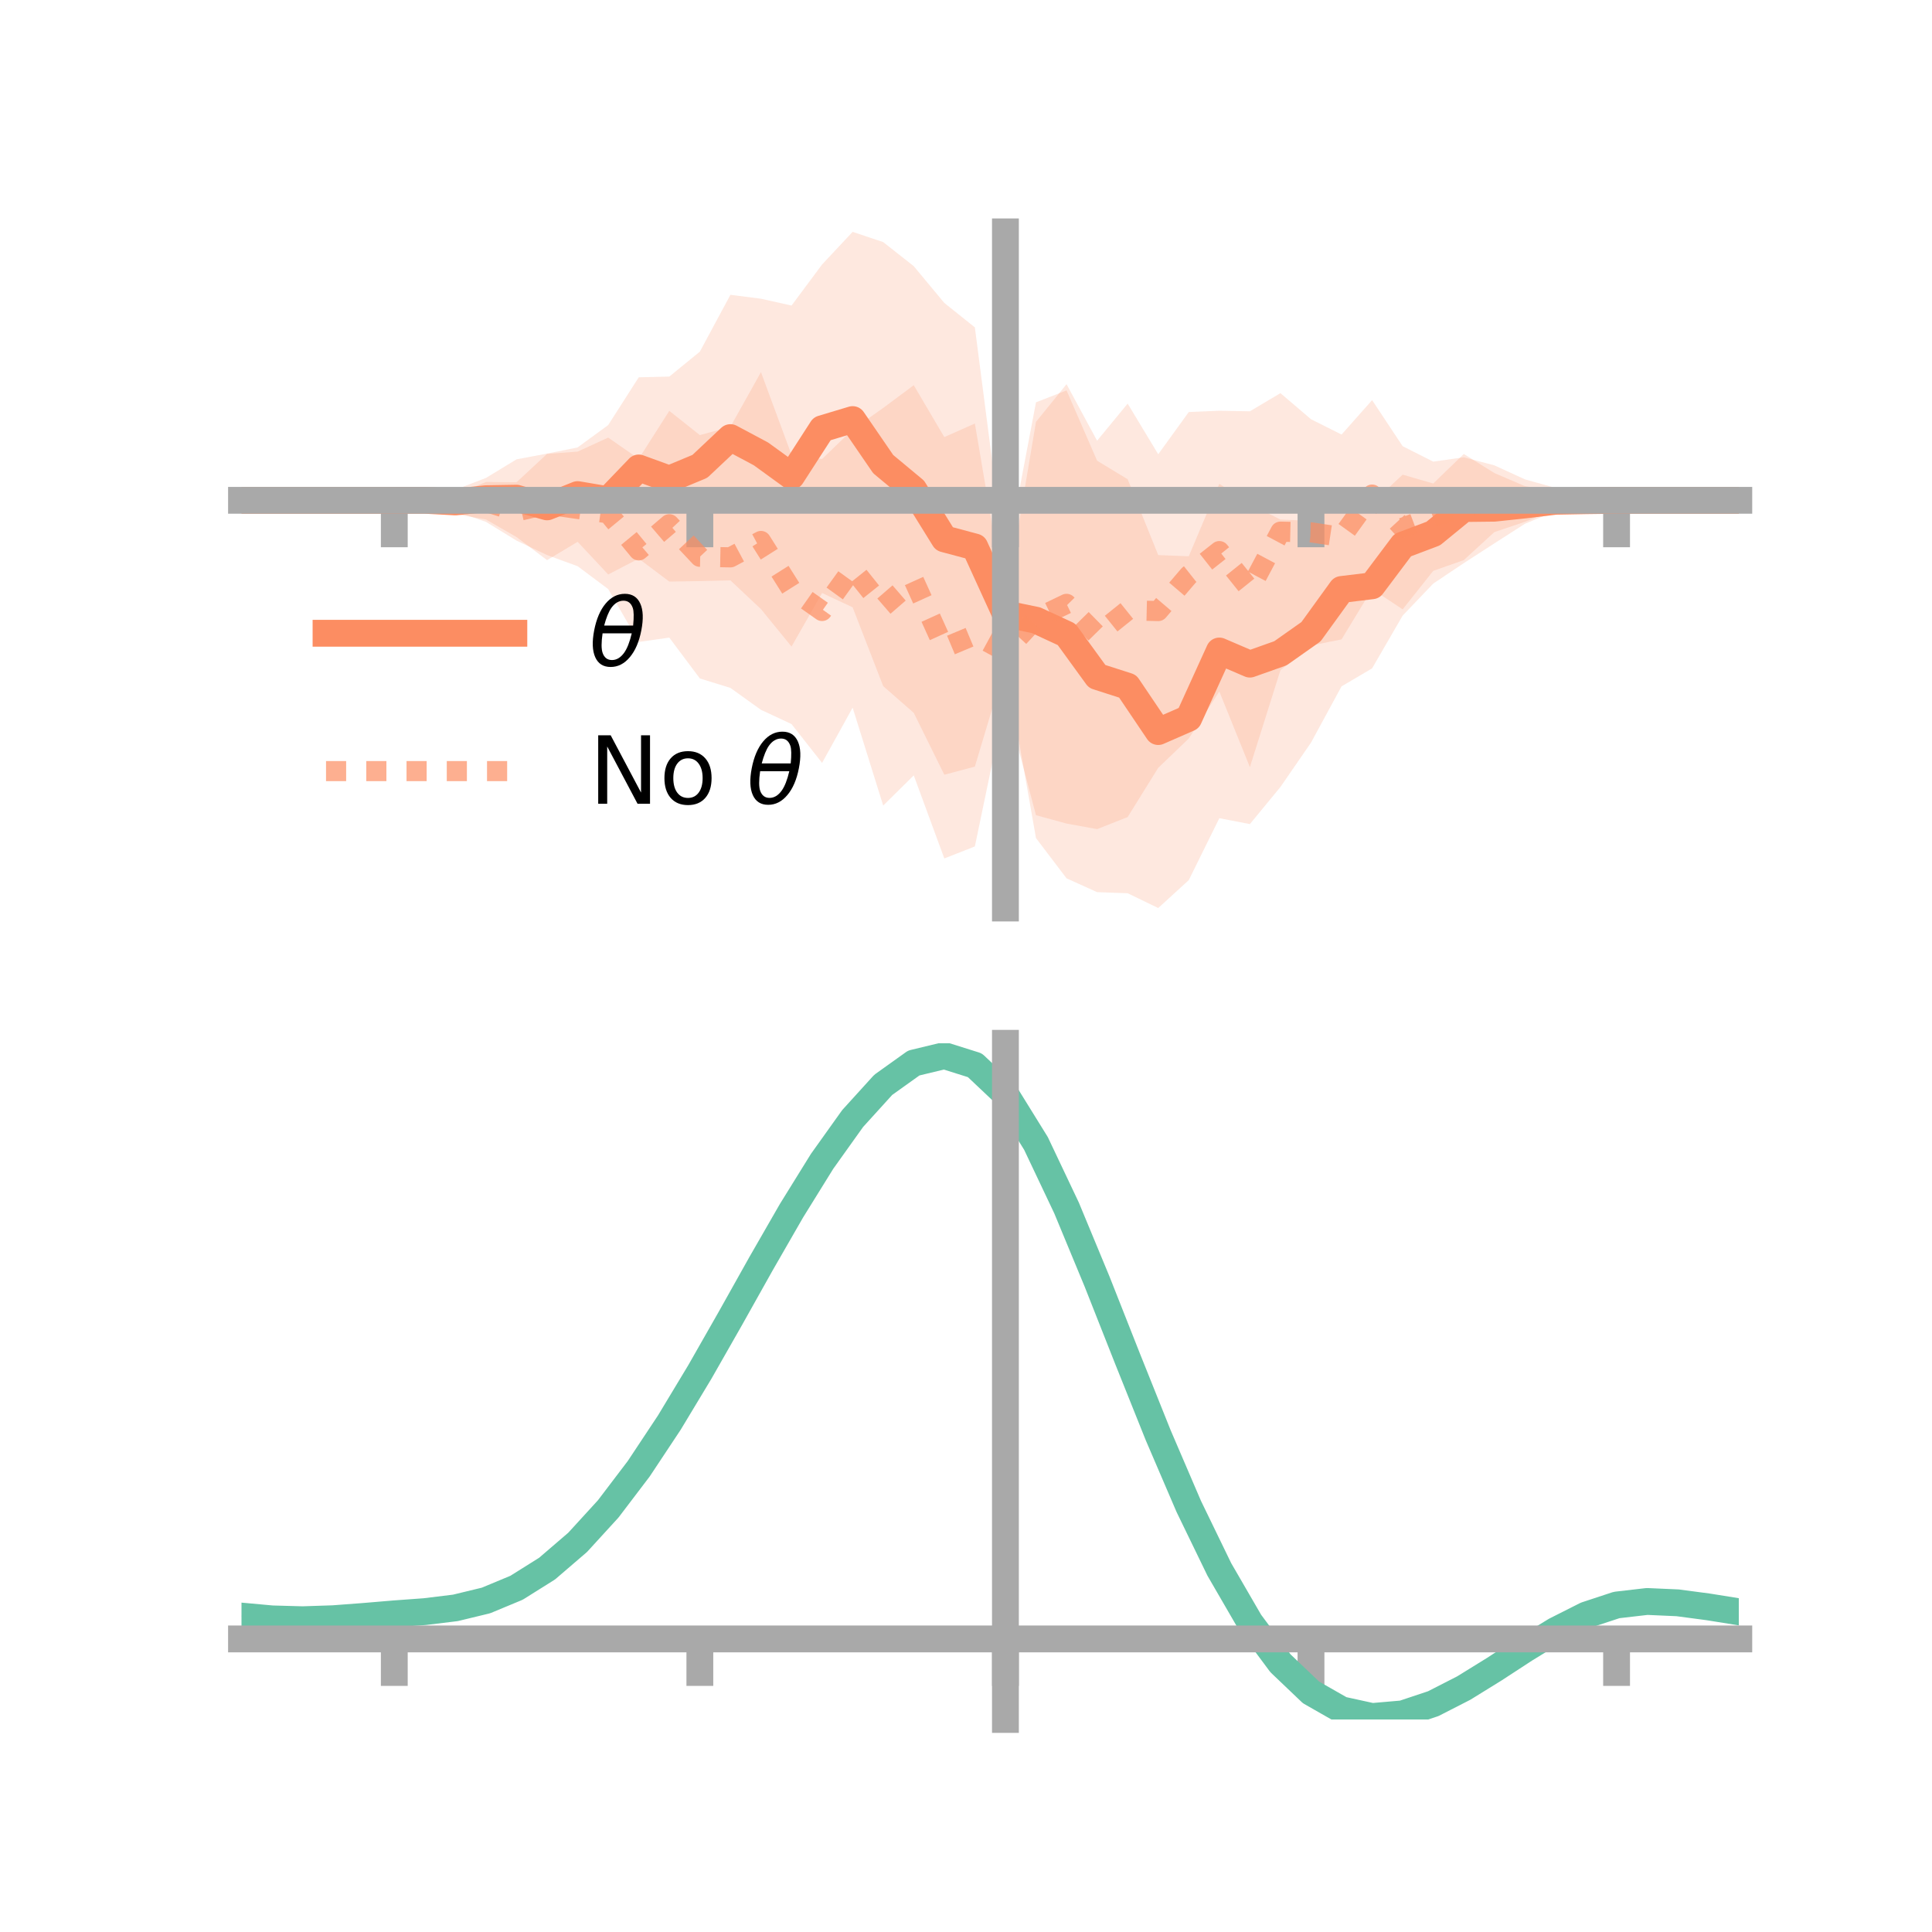 <?xml version="1.0" encoding="utf-8" standalone="no"?>
<!DOCTYPE svg PUBLIC "-//W3C//DTD SVG 1.1//EN"
  "http://www.w3.org/Graphics/SVG/1.1/DTD/svg11.dtd">
<!-- Created with matplotlib (https://matplotlib.org/) -->
<svg height="144pt" version="1.1" viewBox="0 0 144 144" width="144pt" xmlns="http://www.w3.org/2000/svg" xmlns:xlink="http://www.w3.org/1999/xlink">
 <defs>
  <style type="text/css">*{stroke-linecap:butt;stroke-linejoin:round;}</style>
 </defs>
 <g id="figure_1">
  <g id="patch_1">
   <path d="M 0 144 
L 144 144 
L 144 0 
L 0 0 
z
" style="fill:none;"/>
  </g>
  <g id="axes_1">
   <g id="patch_2">
    <path d="M 18 67.68 
L 129.6 67.68 
L 129.6 17.28 
L 18 17.28 
z
" style="fill:none;"/>
   </g>
   <g id="PolyCollection_1">
    <path clip-path="url(#p4b7e32d2ef)" d="M 18 37.29 
L 18 37.29 
L 20.278 37.29 
L 22.555 37.29 
L 24.833 37.29 
L 27.11 37.29 
L 29.388 37.29 
L 31.665 37.162 
L 33.943 36.498 
L 36.22 35.624 
L 38.498 34.237 
L 40.776 33.808 
L 43.053 33.349 
L 45.331 31.682 
L 47.608 28.122 
L 49.886 28.068 
L 52.163 26.21 
L 54.441 21.974 
L 56.718 22.264 
L 58.996 22.775 
L 61.273 19.714 
L 63.551 17.28 
L 65.829 18.045 
L 68.106 19.839 
L 70.384 22.58 
L 72.661 24.402 
L 74.939 41.987 
L 77.216 29.987 
L 79.494 29.097 
L 81.771 34.338 
L 84.049 35.72 
L 86.327 41.373 
L 88.604 41.461 
L 90.882 36.061 
L 93.159 37.575 
L 95.437 38.726 
L 97.714 38.819 
L 99.992 36.716 
L 102.269 37.504 
L 104.547 35.377 
L 106.824 36.039 
L 109.102 33.837 
L 111.38 35.256 
L 113.657 36.233 
L 115.935 36.627 
L 118.212 37.145 
L 120.49 37.29 
L 122.767 37.29 
L 125.045 37.29 
L 127.322 37.29 
L 129.6 37.29 
L 129.6 37.29 
L 129.6 37.29 
L 127.322 37.29 
L 125.045 37.29 
L 122.767 37.29 
L 120.49 37.291 
L 118.212 37.495 
L 115.935 38.097 
L 113.657 39.04 
L 111.38 40.5 
L 109.102 41.973 
L 106.824 43.499 
L 104.547 45.881 
L 102.269 49.816 
L 99.992 51.156 
L 97.714 55.352 
L 95.437 58.655 
L 93.159 61.423 
L 90.882 60.984 
L 88.604 65.6 
L 86.327 67.68 
L 84.049 66.578 
L 81.771 66.495 
L 79.494 65.465 
L 77.216 62.466 
L 74.939 49.528 
L 72.661 57.139 
L 70.384 57.744 
L 68.106 53.132 
L 65.829 51.141 
L 63.551 45.266 
L 61.273 44.199 
L 58.996 48.192 
L 56.718 45.399 
L 54.441 43.258 
L 52.163 43.313 
L 49.886 43.348 
L 47.608 41.637 
L 45.331 42.818 
L 43.053 40.382 
L 40.776 41.75 
L 38.498 40.029 
L 36.22 38.72 
L 33.943 38.324 
L 31.665 37.414 
L 29.388 37.29 
L 27.11 37.29 
L 24.833 37.29 
L 22.555 37.29 
L 20.278 37.29 
L 18 37.29 
z
" style="fill:#fc8d62;fill-opacity:0.2;"/>
   </g>
   <g id="PolyCollection_2">
    <path clip-path="url(#p4b7e32d2ef)" d="M 18 37.29 
L 18 37.29 
L 20.278 37.29 
L 22.555 37.29 
L 24.833 37.29 
L 27.11 37.29 
L 29.388 37.29 
L 31.665 36.539 
L 33.943 36.872 
L 36.22 35.924 
L 38.498 35.946 
L 40.776 33.831 
L 43.053 33.66 
L 45.331 32.615 
L 47.608 34.197 
L 49.886 30.623 
L 52.163 32.429 
L 54.441 31.808 
L 56.718 27.737 
L 58.996 33.901 
L 61.273 34.214 
L 63.551 32.015 
L 65.829 30.406 
L 68.106 28.711 
L 70.384 32.579 
L 72.661 31.566 
L 74.939 44.98 
L 77.216 31.446 
L 79.494 28.634 
L 81.771 32.85 
L 84.049 30.082 
L 86.327 33.858 
L 88.604 30.711 
L 90.882 30.614 
L 93.159 30.656 
L 95.437 29.303 
L 97.714 31.246 
L 99.992 32.389 
L 102.269 29.823 
L 104.547 33.259 
L 106.824 34.407 
L 109.102 34.085 
L 111.38 34.684 
L 113.657 35.728 
L 115.935 36.364 
L 118.212 36.913 
L 120.49 37.29 
L 122.767 37.29 
L 125.045 37.29 
L 127.322 37.29 
L 129.6 37.29 
L 129.6 37.29 
L 129.6 37.29 
L 127.322 37.29 
L 125.045 37.29 
L 122.767 37.29 
L 120.49 37.29 
L 118.212 37.888 
L 115.935 37.956 
L 113.657 38.893 
L 111.38 39.66 
L 109.102 41.747 
L 106.824 42.55 
L 104.547 45.419 
L 102.269 43.906 
L 99.992 47.655 
L 97.714 48.111 
L 95.437 49.952 
L 93.159 57.177 
L 90.882 51.541 
L 88.604 55.043 
L 86.327 57.23 
L 84.049 60.899 
L 81.771 61.798 
L 79.494 61.384 
L 77.216 60.76 
L 74.939 52.154 
L 72.661 63.088 
L 70.384 63.985 
L 68.106 57.793 
L 65.829 60.042 
L 63.551 52.745 
L 61.273 56.862 
L 58.996 53.969 
L 56.718 52.907 
L 54.441 51.273 
L 52.163 50.568 
L 49.886 47.524 
L 47.608 47.846 
L 45.331 43.905 
L 43.053 42.202 
L 40.776 41.371 
L 38.498 40.294 
L 36.22 38.896 
L 33.943 38.109 
L 31.665 37.802 
L 29.388 37.29 
L 27.11 37.29 
L 24.833 37.29 
L 22.555 37.29 
L 20.278 37.29 
L 18 37.29 
z
" style="fill:#fc8d62;fill-opacity:0.2;"/>
   </g>
   <g id="matplotlib.axis_1">
    <g id="xtick_1">
     <g id="line2d_1">
      <defs>
       <path d="M 0 0 
L 0 3.5 
" id="ma80893c76c" style="stroke:#a9a9a9;stroke-width:2;"/>
      </defs>
      <g>
       <use style="fill:#a9a9a9;stroke:#a9a9a9;stroke-width:2;" x="29.388" xlink:href="#ma80893c76c" y="37.29"/>
      </g>
     </g>
    </g>
    <g id="xtick_2">
     <g id="line2d_2">
      <g>
       <use style="fill:#a9a9a9;stroke:#a9a9a9;stroke-width:2;" x="52.163" xlink:href="#ma80893c76c" y="37.29"/>
      </g>
     </g>
    </g>
    <g id="xtick_3">
     <g id="line2d_3">
      <g>
       <use style="fill:#a9a9a9;stroke:#a9a9a9;stroke-width:2;" x="74.939" xlink:href="#ma80893c76c" y="37.29"/>
      </g>
     </g>
    </g>
    <g id="xtick_4">
     <g id="line2d_4">
      <g>
       <use style="fill:#a9a9a9;stroke:#a9a9a9;stroke-width:2;" x="97.714" xlink:href="#ma80893c76c" y="37.29"/>
      </g>
     </g>
    </g>
    <g id="xtick_5">
     <g id="line2d_5">
      <g>
       <use style="fill:#a9a9a9;stroke:#a9a9a9;stroke-width:2;" x="120.49" xlink:href="#ma80893c76c" y="37.29"/>
      </g>
     </g>
    </g>
   </g>
   <g id="matplotlib.axis_2"/>
   <g id="line2d_6">
    <path clip-path="url(#p4b7e32d2ef)" d="M 18 37.29 
L 20.278 37.29 
L 22.555 37.29 
L 24.833 37.29 
L 27.11 37.29 
L 29.388 37.29 
L 31.665 37.288 
L 33.943 37.411 
L 36.22 37.172 
L 38.498 37.133 
L 40.776 37.779 
L 43.053 36.865 
L 45.331 37.25 
L 47.608 34.879 
L 49.886 35.708 
L 52.163 34.761 
L 54.441 32.616 
L 56.718 33.831 
L 58.996 35.484 
L 61.273 31.957 
L 63.551 31.273 
L 65.829 34.593 
L 68.106 36.486 
L 70.384 40.162 
L 72.661 40.77 
L 74.939 45.758 
L 77.216 46.226 
L 79.494 47.281 
L 81.771 50.417 
L 84.049 51.149 
L 86.327 54.526 
L 88.604 53.53 
L 90.882 48.522 
L 93.159 49.499 
L 95.437 48.691 
L 97.714 47.085 
L 99.992 43.936 
L 102.269 43.66 
L 104.547 40.629 
L 106.824 39.769 
L 109.102 37.905 
L 111.38 37.878 
L 113.657 37.636 
L 115.935 37.362 
L 118.212 37.32 
L 120.49 37.29 
L 122.767 37.29 
L 125.045 37.29 
L 127.322 37.29 
L 129.6 37.29 
" style="fill:none;stroke:#fc8d62;stroke-linecap:square;stroke-width:2;"/>
   </g>
   <g id="line2d_7">
    <path clip-path="url(#p4b7e32d2ef)" d="M 18 37.29 
L 20.278 37.29 
L 22.555 37.29 
L 24.833 37.29 
L 27.11 37.29 
L 29.388 37.29 
L 31.665 37.17 
L 33.943 37.49 
L 36.22 37.41 
L 38.498 38.12 
L 40.776 37.601 
L 43.053 37.931 
L 45.331 38.26 
L 47.608 41.021 
L 49.886 39.073 
L 52.163 41.499 
L 54.441 41.541 
L 56.718 40.322 
L 58.996 43.935 
L 61.273 45.538 
L 63.551 42.38 
L 65.829 45.224 
L 68.106 43.252 
L 70.384 48.282 
L 72.661 47.327 
L 74.939 48.567 
L 77.216 46.103 
L 79.494 45.009 
L 81.771 47.324 
L 84.049 45.491 
L 86.327 45.544 
L 88.604 42.877 
L 90.882 41.077 
L 93.159 43.916 
L 95.437 39.627 
L 97.714 39.678 
L 99.992 40.022 
L 102.269 36.864 
L 104.547 39.339 
L 106.824 38.478 
L 109.102 37.916 
L 111.38 37.172 
L 113.657 37.311 
L 115.935 37.16 
L 118.212 37.4 
L 120.49 37.29 
L 122.767 37.29 
L 125.045 37.29 
L 127.322 37.29 
L 129.6 37.29 
" style="fill:none;stroke:#fc8d62;stroke-dasharray:1.5,1.5;stroke-dashoffset:0;stroke-opacity:0.7;stroke-width:1.5;"/>
   </g>
   <g id="patch_3">
    <path d="M 74.939 67.68 
L 74.939 17.28 
" style="fill:none;stroke:#a9a9a9;stroke-linecap:square;stroke-linejoin:miter;stroke-width:2;"/>
   </g>
   <g id="patch_4">
    <path d="M 129.6 67.68 
L 129.6 17.28 
" style="fill:none;"/>
   </g>
   <g id="patch_5">
    <path d="M 18 37.29 
L 129.6 37.29 
" style="fill:none;stroke:#a9a9a9;stroke-linecap:square;stroke-linejoin:miter;stroke-width:2;"/>
   </g>
   <g id="patch_6">
    <path d="M 18 17.28 
L 129.6 17.28 
" style="fill:none;"/>
   </g>
   <g id="legend_1">
    <g id="line2d_8">
     <path d="M 24.3 47.2 
L 38.3 47.2 
" style="fill:none;stroke:#fc8d62;stroke-linecap:square;stroke-width:2;"/>
    </g>
    <g id="line2d_9"/>
    <g id="text_1">
     <!-- $\theta$ -->
     <g transform="translate(43.9 49.65)scale(0.07 -0.07)">
      <defs>
       <path d="M 45.516 34.672 
L 14.453 34.672 
Q 12.359 20.062 14.5 13.875 
Q 17.188 6.25 24.469 6.25 
Q 31.781 6.25 37.359 13.922 
Q 42.234 20.656 45.516 34.672 
z
M 47.016 42.969 
Q 48.344 56.844 46.625 61.719 
Q 43.953 69.438 36.766 69.438 
Q 29.297 69.438 23.828 61.812 
Q 19.531 55.672 16.156 42.969 
z
M 38.188 76.766 
Q 49.906 76.766 54.594 66.406 
Q 59.281 56.109 55.719 37.844 
Q 52.203 19.625 43.453 9.281 
Q 34.766 -1.125 23.047 -1.125 
Q 11.281 -1.125 6.641 9.281 
Q 2 19.625 5.516 37.844 
Q 9.078 56.109 17.719 66.406 
Q 26.422 76.766 38.188 76.766 
z
" id="DejaVuSans-Oblique-952"/>
      </defs>
      <use transform="translate(0 0.234)" xlink:href="#DejaVuSans-Oblique-952"/>
     </g>
    </g>
    <g id="line2d_10">
     <path d="M 24.3 57.474 
L 38.3 57.474 
" style="fill:none;stroke:#fc8d62;stroke-dasharray:1.5,1.5;stroke-dashoffset:0;stroke-opacity:0.7;stroke-width:1.5;"/>
    </g>
    <g id="line2d_11"/>
    <g id="text_2">
     <!-- No $\theta$ -->
     <g transform="translate(43.9 59.924)scale(0.07 -0.07)">
      <defs>
       <path d="M 9.812 72.906 
L 23.094 72.906 
L 55.422 11.922 
L 55.422 72.906 
L 64.984 72.906 
L 64.984 0 
L 51.703 0 
L 19.391 60.984 
L 19.391 0 
L 9.812 0 
z
" id="DejaVuSans-78"/>
       <path d="M 30.609 48.391 
Q 23.391 48.391 19.188 42.75 
Q 14.984 37.109 14.984 27.297 
Q 14.984 17.484 19.156 11.844 
Q 23.344 6.203 30.609 6.203 
Q 37.797 6.203 41.984 11.859 
Q 46.188 17.531 46.188 27.297 
Q 46.188 37.016 41.984 42.703 
Q 37.797 48.391 30.609 48.391 
z
M 30.609 56 
Q 42.328 56 49.016 48.375 
Q 55.719 40.766 55.719 27.297 
Q 55.719 13.875 49.016 6.219 
Q 42.328 -1.422 30.609 -1.422 
Q 18.844 -1.422 12.172 6.219 
Q 5.516 13.875 5.516 27.297 
Q 5.516 40.766 12.172 48.375 
Q 18.844 56 30.609 56 
z
" id="DejaVuSans-111"/>
       <path id="DejaVuSans-32"/>
      </defs>
      <use transform="translate(0 0.234)" xlink:href="#DejaVuSans-78"/>
      <use transform="translate(74.805 0.234)" xlink:href="#DejaVuSans-111"/>
      <use transform="translate(135.986 0.234)" xlink:href="#DejaVuSans-32"/>
      <use transform="translate(167.773 0.234)" xlink:href="#DejaVuSans-Oblique-952"/>
     </g>
    </g>
   </g>
  </g>
  <g id="axes_2">
   <g id="patch_7">
    <path d="M 18 128.16 
L 129.6 128.16 
L 129.6 77.76 
L 18 77.76 
z
" style="fill:none;"/>
   </g>
   <g id="PolyCollection_3">
    <path clip-path="url(#p5fbe84279f)" d="M 18 120.496 
L 18 120.412 
L 20.278 120.629 
L 22.555 120.694 
L 24.833 120.612 
L 27.11 120.433 
L 29.388 120.233 
L 31.665 120.062 
L 33.943 119.78 
L 36.22 119.223 
L 38.498 118.265 
L 40.776 116.814 
L 43.053 114.82 
L 45.331 112.275 
L 47.608 109.21 
L 49.886 105.694 
L 52.163 101.827 
L 54.441 97.738 
L 56.718 93.583 
L 58.996 89.536 
L 61.273 85.785 
L 63.551 82.53 
L 65.829 79.973 
L 68.106 78.318 
L 70.384 77.76 
L 72.661 78.489 
L 74.939 80.674 
L 77.216 84.404 
L 79.494 89.278 
L 81.771 94.851 
L 84.049 100.704 
L 86.327 106.474 
L 88.604 111.859 
L 90.882 116.625 
L 93.159 120.607 
L 95.437 123.71 
L 97.714 125.903 
L 99.992 127.213 
L 102.269 127.718 
L 104.547 127.529 
L 106.824 126.785 
L 109.102 125.64 
L 111.38 124.256 
L 113.657 122.798 
L 115.935 121.424 
L 118.212 120.288 
L 120.49 119.542 
L 122.767 119.281 
L 125.045 119.388 
L 127.322 119.701 
L 129.6 120.078 
L 129.6 120.188 
L 129.6 120.188 
L 127.322 119.835 
L 125.045 119.542 
L 122.767 119.447 
L 120.49 119.714 
L 118.212 120.471 
L 115.935 121.633 
L 113.657 123.051 
L 111.38 124.561 
L 109.102 125.994 
L 106.824 127.18 
L 104.547 127.953 
L 102.269 128.16 
L 99.992 127.669 
L 97.714 126.379 
L 95.437 124.229 
L 93.159 121.201 
L 90.882 117.329 
L 88.604 112.704 
L 86.327 107.481 
L 84.049 101.883 
L 81.771 96.199 
L 79.494 90.785 
L 77.216 86.047 
L 74.939 82.425 
L 72.661 80.308 
L 70.384 79.605 
L 68.106 80.147 
L 65.829 81.746 
L 63.551 84.208 
L 61.273 87.336 
L 58.996 90.934 
L 56.718 94.809 
L 54.441 98.782 
L 52.163 102.686 
L 49.886 106.377 
L 47.608 109.733 
L 45.331 112.66 
L 43.053 115.097 
L 40.776 117.016 
L 38.498 118.423 
L 36.22 119.36 
L 33.943 119.905 
L 31.665 120.179 
L 29.388 120.34 
L 27.11 120.525 
L 24.833 120.687 
L 22.555 120.756 
L 20.278 120.695 
L 18 120.496 
z
" style="fill:#66c2a5;fill-opacity:0.2;"/>
   </g>
   <g id="matplotlib.axis_3">
    <g id="xtick_6">
     <g id="line2d_12">
      <g>
       <use style="fill:#a9a9a9;stroke:#a9a9a9;stroke-width:2;" x="29.388" xlink:href="#ma80893c76c" y="122.157"/>
      </g>
     </g>
    </g>
    <g id="xtick_7">
     <g id="line2d_13">
      <g>
       <use style="fill:#a9a9a9;stroke:#a9a9a9;stroke-width:2;" x="52.163" xlink:href="#ma80893c76c" y="122.157"/>
      </g>
     </g>
    </g>
    <g id="xtick_8">
     <g id="line2d_14">
      <g>
       <use style="fill:#a9a9a9;stroke:#a9a9a9;stroke-width:2;" x="74.939" xlink:href="#ma80893c76c" y="122.157"/>
      </g>
     </g>
    </g>
    <g id="xtick_9">
     <g id="line2d_15">
      <g>
       <use style="fill:#a9a9a9;stroke:#a9a9a9;stroke-width:2;" x="97.714" xlink:href="#ma80893c76c" y="122.157"/>
      </g>
     </g>
    </g>
    <g id="xtick_10">
     <g id="line2d_16">
      <g>
       <use style="fill:#a9a9a9;stroke:#a9a9a9;stroke-width:2;" x="120.49" xlink:href="#ma80893c76c" y="122.157"/>
      </g>
     </g>
    </g>
   </g>
   <g id="matplotlib.axis_4"/>
   <g id="line2d_17">
    <path clip-path="url(#p5fbe84279f)" d="M 18 120.454 
L 20.278 120.662 
L 22.555 120.725 
L 24.833 120.65 
L 27.11 120.479 
L 29.388 120.287 
L 31.665 120.121 
L 33.943 119.842 
L 36.22 119.291 
L 38.498 118.344 
L 40.776 116.915 
L 43.053 114.959 
L 45.331 112.467 
L 47.608 109.471 
L 49.886 106.035 
L 52.163 102.257 
L 54.441 98.26 
L 56.718 94.196 
L 58.996 90.235 
L 61.273 86.561 
L 63.551 83.369 
L 65.829 80.86 
L 68.106 79.232 
L 70.384 78.682 
L 72.661 79.398 
L 74.939 81.55 
L 77.216 85.226 
L 79.494 90.032 
L 81.771 95.525 
L 84.049 101.293 
L 86.327 106.978 
L 88.604 112.282 
L 90.882 116.977 
L 93.159 120.904 
L 95.437 123.97 
L 97.714 126.141 
L 99.992 127.441 
L 102.269 127.939 
L 104.547 127.741 
L 106.824 126.982 
L 109.102 125.817 
L 111.38 124.409 
L 113.657 122.924 
L 115.935 121.528 
L 118.212 120.379 
L 120.49 119.628 
L 122.767 119.364 
L 125.045 119.465 
L 127.322 119.768 
L 129.6 120.133 
" style="fill:none;stroke:#66c2a5;stroke-linecap:square;stroke-width:2;"/>
   </g>
   <g id="patch_8">
    <path d="M 74.939 128.16 
L 74.939 77.76 
" style="fill:none;stroke:#a9a9a9;stroke-linecap:square;stroke-linejoin:miter;stroke-width:2;"/>
   </g>
   <g id="patch_9">
    <path d="M 129.6 128.16 
L 129.6 77.76 
" style="fill:none;"/>
   </g>
   <g id="patch_10">
    <path d="M 18 122.157 
L 129.6 122.157 
" style="fill:none;stroke:#a9a9a9;stroke-linecap:square;stroke-linejoin:miter;stroke-width:2;"/>
   </g>
   <g id="patch_11">
    <path d="M 18 77.76 
L 129.6 77.76 
" style="fill:none;"/>
   </g>
  </g>
 </g>
 <defs>
  <clipPath id="p4b7e32d2ef">
   <rect height="50.4" width="111.6" x="18" y="17.28"/>
  </clipPath>
  <clipPath id="p5fbe84279f">
   <rect height="50.4" width="111.6" x="18" y="77.76"/>
  </clipPath>
 </defs>
</svg>
